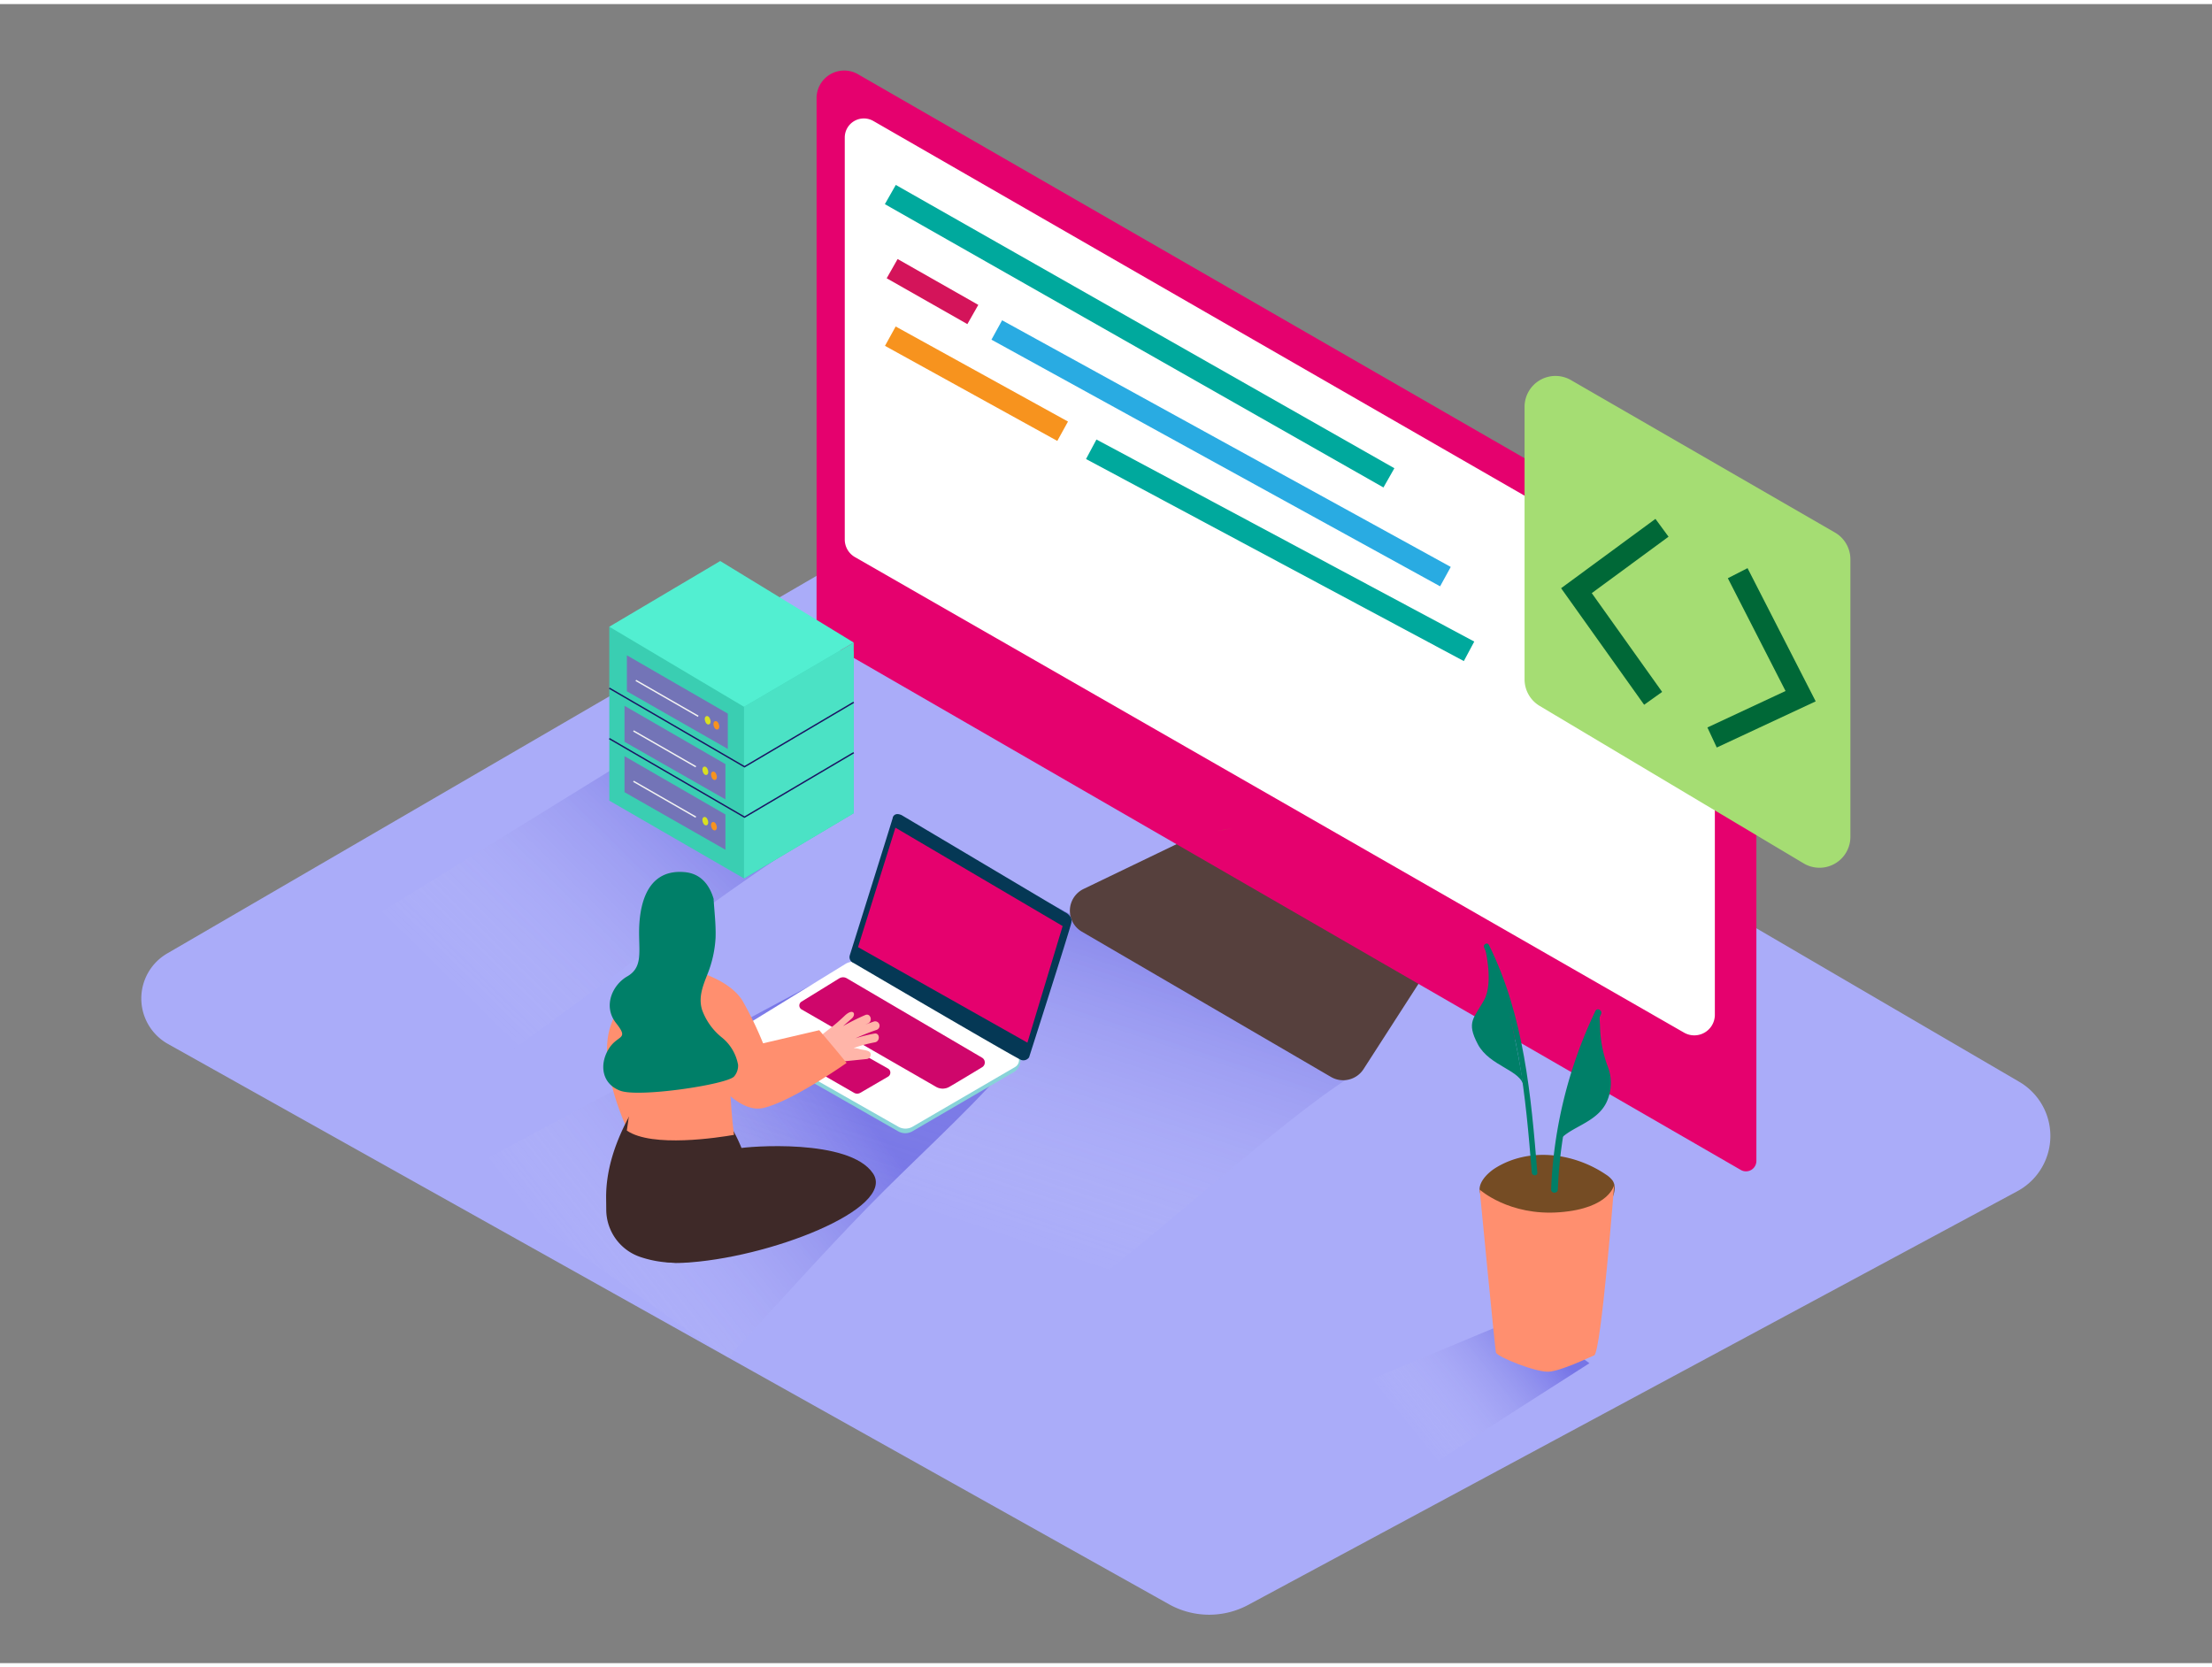 <svg id="Layer_1" data-name="Layer 1" xmlns="http://www.w3.org/2000/svg" xmlns:xlink="http://www.w3.org/1999/xlink" viewBox="0 0 400 300" width="406" height="306" class="illustration styles_illustrationTablet__1DWOa"><rect x="0" y="0" width="400" height="300" fill="#808080" stroke="none"/><defs><linearGradient id="linear-gradient" x1="104.12" y1="230.54" x2="151.94" y2="193.21" gradientUnits="userSpaceOnUse"><stop offset="0" stop-color="#fff" stop-opacity="0"></stop><stop offset="0.98" stop-color="#0800bf"></stop></linearGradient><linearGradient id="linear-gradient-2" x1="83.23" y1="179.7" x2="129.79" y2="132.33" xlink:href="#linear-gradient"></linearGradient><linearGradient id="linear-gradient-3" x1="175.78" y1="221.98" x2="199.13" y2="151.92" xlink:href="#linear-gradient"></linearGradient><linearGradient id="linear-gradient-4" x1="253.03" y1="255.51" x2="276.6" y2="236.51" xlink:href="#linear-gradient"></linearGradient></defs><title>81-90</title><path d="M178.13,85.67l-147.89,86a9.42,9.42,0,0,0,.14,16.37l181,101.31a14.91,14.91,0,0,0,14.34.12l139.09-74.81a11.34,11.34,0,0,0,.35-19.77Z" fill="#aaacf9"></path><path d="M156.79,217.69c8.28-8.5,17.18-16.37,25.06-25.2L150,175.63,82.43,211.75c12.63,6.62,31.12,20.78,49.17,33.05C140,235.76,148.18,226.53,156.79,217.69Z" opacity="0.32" fill="url(#linear-gradient)"></path><path d="M105.42,179.79c13.91-10.29,27.77-20.66,42.28-30.06l-29.82-15.78L55.06,172.73c9.53,5,17.67,11.63,31.17,21.17C92.61,189.16,99,184.5,105.42,179.79Z" opacity="0.32" fill="url(#linear-gradient-2)"></path><path d="M184.52,240.26c15-8.07,47.18-39.41,62-47.66L190,162.69,122.5,198.82C138.17,207,162.85,226.85,184.52,240.26Z" opacity="0.32" fill="url(#linear-gradient-3)"></path><path d="M214.94,150.86l-19,9.15a4.38,4.38,0,0,0-.31,7.72L240.68,194a4.38,4.38,0,0,0,5.89-1.41l10.95-17" fill="#56403d"></path><path d="M310.42,102.13,155.23,12.73a5,5,0,0,0-7.57,4.37v95a3.89,3.89,0,0,0,1.95,3.37l165.18,95.35a1.88,1.88,0,0,0,2.82-1.63V114.57A14.35,14.35,0,0,0,310.42,102.13Z" fill="#e5016e"></path><path d="M157.93,21.14l147,84.58a10.31,10.31,0,0,1,5.17,8.93v68.11a3.72,3.72,0,0,1-5.57,3.23L154.6,100a3.67,3.67,0,0,1-1.84-3.18V24.13A3.45,3.45,0,0,1,157.93,21.14Z" fill="#fff"></path><ellipse cx="221.35" cy="149.29" rx="1.6" ry="0.01" transform="translate(-24.24 44.57) rotate(-10.9)" fill="#ab643c"></ellipse><ellipse cx="298.94" cy="107.8" rx="1.6" ry="1.74" fill="#659fe4"></ellipse><ellipse cx="293.84" cy="105.27" rx="1.6" ry="1.74" fill="#c5e9ff"></ellipse><polyline points="133.75 185.84 133.74 186.79 134.22 187.39" fill="#adcee1"></polyline><path d="M152.91,174.34l-18.62,11.43a1.15,1.15,0,0,0,0,2l28.12,16.06a2.58,2.58,0,0,0,2.58,0L183.55,193c1.35-1.1,1.26-3.18,0-3.27l-28-15.43A2.62,2.62,0,0,0,152.91,174.34Z" fill="#88d3d8"></path><path d="M152.91,173.55,134.29,185a1.15,1.15,0,0,0,0,2L162.44,203a2.58,2.58,0,0,0,2.58,0l18.53-10.79a1.43,1.43,0,0,0,0-2.48l-28-16.22A2.62,2.62,0,0,0,152.91,173.55Z" fill="#fff"></path><path d="M153.67,172s7.81-24.86,7.77-24.86.24-1.11,1.62-.47l29.52,17.54s1.43.59,1.15,1.92-7.64,24.33-7.64,24.33a1.25,1.25,0,0,1-1.4.48c-.9-.28-30.33-17.54-30.33-17.54A1.13,1.13,0,0,1,153.67,172Z" fill="#053855"></path><polygon points="161.92 148.93 192.16 166.72 185.79 187.8 155.16 170.53 161.92 148.93" fill="#e5016e"></polygon><path d="M151.76,176.18l-6.81,4.2a.82.82,0,0,0,0,1.41l24.32,14a2.4,2.4,0,0,0,2.4,0c1.57-.91,4.27-2.54,5.93-3.55a1,1,0,0,0,0-1.71l-24.47-14.36A1.33,1.33,0,0,0,151.76,176.18Z" fill="#e5016e"></path><path d="M152.08,187.66l8.49,4.82a.85.85,0,0,1,0,1.48l-5,2.91a1.13,1.13,0,0,1-1.13,0l-8.69-5a.71.71,0,0,1,0-1.24l5.22-3A1.13,1.13,0,0,1,152.08,187.66Z" fill="#e5016e"></path><path d="M151.76,176.18l-6.81,4.2a.82.82,0,0,0,0,1.41l24.32,14a2.4,2.4,0,0,0,2.4,0c1.57-.91,4.27-2.54,5.93-3.55a1,1,0,0,0,0-1.71l-24.47-14.36A1.33,1.33,0,0,0,151.76,176.18Z" fill="#053855" opacity="0.1"></path><path d="M152.08,187.66l8.49,4.82a.85.85,0,0,1,0,1.48l-5,2.91a1.13,1.13,0,0,1-1.13,0l-8.69-5a.71.71,0,0,1,0-1.24l5.22-3A1.13,1.13,0,0,1,152.08,187.66Z" fill="#053855" opacity="0.1"></path><path d="M119.25,171.72a30.08,30.08,0,0,0-8.76,12.84c-3.08,8.49,4.61,22.38,4.61,22.38l12-9.46" fill="#ff8f6f"></path><path d="M109.63,218a9.06,9.06,0,0,0,6.17,8.56,20,20,0,0,0,7.63,1c5.3-.34,9.94-2.82,13.84-6.24-.74-9.4-3.39-16-5.66-19.15l-14.48-7c-.07,1.31-7.7,10.15-7.52,20.92Q109.62,217.1,109.63,218Z" fill="#3e2928"></path><path d="M131.35,186,116,185.25l-2.65,18.45c4.57,3.15,16.64,1.25,19.38.78C131.92,198.37,132,192.1,131.35,186Z" fill="#ff8f6f"></path><path d="M154,183.46l-1.54,1.35a39.65,39.65,0,0,1,4-2c.93-.42,1.44,1.08.52,1.5l-.47.22q.74-.28,1.49-.54a.79.79,0,0,1,.52,1.5,41.19,41.19,0,0,0-3.83,1.53,28.15,28.15,0,0,1,3.43-.86c1-.19,1.09,1.4.1,1.58a25.06,25.06,0,0,0-3.88,1.05,3.79,3.79,0,0,1,1.19.2c.46.12,1.64.19,1.85.65a.8.8,0,0,1-.65,1.12l-5.95.61a7.11,7.11,0,0,0-1.6,1.25,27.61,27.61,0,0,0-1.91-2.05,22.76,22.76,0,0,0-1.87-1.64q.88-.84,1.8-1.63c.13-.18.45-.09.81-.39,2-1.72,2.47-1.84,4.65-3.89C154.27,181.42,154.94,182.64,154,183.46Z" fill="#ffb5a9"></path><path d="M126.39,175.06s5.59,1.51,7.86,5.13a63.93,63.93,0,0,1,3.74,7.73l10.16-2.37s2.95,3.45,4.94,5.92c0,0-9.92,7-15.1,8.15s-10.68-7.7-10.68-7.7-1.14,3.66-.92-.25" fill="#ff8f6f"></path><path d="M130.48,186.82a11.33,11.33,0,0,1-3.54-5c-.67-2.28.17-4.29,1-6.42a20.68,20.68,0,0,0,1.46-6.6c.07-2.23-.19-4.45-.34-6.67a.64.64,0,0,1,0-.29c-.74-2.51-2.28-4.63-5.3-4.88-7.81-.66-8.25,8-8.19,11.5s.43,5.89-2.16,7.37-4.46,5.32-2,8.44.25,2-1.39,4.75-1.22,6.23,2.16,7.48,19.1-1.1,20.55-2.56a3,3,0,0,0,.74-2.12A8.24,8.24,0,0,0,130.48,186.82Z" fill="#007f68"></path><path d="M133.39,206.95c1.89-.41,20.21-1.87,24.48,4.5s-19,15.44-34.44,16.17S125.1,208.73,133.39,206.95Z" fill="#3e2928"></path><polyline points="110.18 112.59 110.18 144.04 134.54 158.11 154.38 146.31 154.38 117.09" fill="#3aceb2"></polyline><polygon points="134.54 158.11 134.54 127.07 154.38 115.45 154.38 146.31 134.54 158.11" fill="#4be2c5"></polygon><polygon points="130.24 100.71 110.18 112.59 134.54 127.07 154.38 115.45 130.24 100.71" fill="#52efd1"></polygon><polygon points="113.36 117.76 113.36 124.27 131.61 134.69 131.61 128.3 113.36 117.76" fill="#7374b7"></polygon><ellipse cx="129.54" cy="130.41" rx="0.49" ry="0.78" transform="translate(-32.56 43.75) rotate(-17.06)" fill="#f7931e"></ellipse><ellipse cx="127.98" cy="129.5" rx="0.49" ry="0.78" transform="translate(-32.37 43.25) rotate(-17.06)" fill="#d9e021"></ellipse><line x1="126.26" y1="128.78" x2="114.98" y2="122.3" fill="none" stroke="#f2f2f2" stroke-miterlimit="10" stroke-width="0.25"></line><polygon points="112.93 126.89 112.93 133.4 131.18 143.81 131.18 137.43 112.93 126.89" fill="#7374b7"></polygon><ellipse cx="129.11" cy="139.54" rx="0.49" ry="0.78" transform="translate(-35.26 44.02) rotate(-17.06)" fill="#f7931e"></ellipse><ellipse cx="127.55" cy="138.63" rx="0.49" ry="0.78" transform="translate(-35.06 43.53) rotate(-17.06)" fill="#d9e021"></ellipse><line x1="125.83" y1="137.91" x2="114.55" y2="131.43" fill="none" stroke="#f2f2f2" stroke-miterlimit="10" stroke-width="0.25"></line><polygon points="112.93 136 112.93 142.51 131.18 152.92 131.18 146.54 112.93 136" fill="#7374b7"></polygon><ellipse cx="129.11" cy="148.65" rx="0.49" ry="0.78" transform="translate(-37.94 44.43) rotate(-17.06)" fill="#f7931e"></ellipse><ellipse cx="127.55" cy="147.74" rx="0.49" ry="0.78" transform="translate(-37.74 43.93) rotate(-17.06)" fill="#d9e021"></ellipse><line x1="125.83" y1="147.02" x2="114.55" y2="140.54" fill="none" stroke="#f2f2f2" stroke-miterlimit="10" stroke-width="0.25"></line><polyline points="154.38 126.26 134.63 137.91 110.18 123.7" fill="none" stroke="#1b1464" stroke-miterlimit="10" stroke-width="0.25"></polyline><polyline points="154.38 135.37 134.63 147.02 110.18 132.82" fill="none" stroke="#1b1464" stroke-miterlimit="10" stroke-width="0.25"></polyline><path d="M334.61,100.36v50.22a5.59,5.59,0,0,1-8.46,4.8l-47.73-28.47a5.59,5.59,0,0,1-2.73-4.8V72.81A5.59,5.59,0,0,1,284.09,68l47.73,27.56A5.59,5.59,0,0,1,334.61,100.36Z" fill="#a5dd73"></path><path d="M262.5,261.86c8.23-5.48,16.6-10.76,24.92-16.09l-11.82-8.63-45.77,19.11c5.53,2.9,13,8.33,20.86,13.86C254.59,267.31,258.5,264.52,262.5,261.86Z" opacity="0.32" fill="url(#linear-gradient-4)"></path><path d="M291.91,213.43a2.1,2.1,0,0,0-.37-.78,4.67,4.67,0,0,0-1.14-1c-5.81-3.93-13.86-5-20-1.17-1.4.88-3.49,2.87-2.66,4.75.48,1.09,1.94,1.73,3,2.17a44.57,44.57,0,0,0,10.51,2.74c1.3.22,2.62.44,3.93.56a5.43,5.43,0,0,0,4.79-2.05C290.85,217.49,292.32,215.14,291.91,213.43Z" fill="#754c24"></path><path d="M267.57,214.37s5.3,4.8,14.46,4.1,9.87-5,9.87-5-2.37,30.36-3.62,30.88-5.93,2.78-8.19,2.95-9.4-2.69-9.58-3.48S267.57,214.37,267.57,214.37Z" fill="#ff8f6f"></path><path d="M269.24,170.13c-.28-.57-1.15-.07-.86.5,6.27,12.64,7.49,26.87,8.62,40.69.05.63,1.05.64,1,0C276.86,197.31,275.6,182.93,269.24,170.13Z" fill="#007f68"></path><path d="M268.44,170.25s1.75,6.56-.06,9.84-3.3,3.93-1.14,8,7.94,4.62,8.32,7.74S272.8,175.82,268.44,170.25Z" fill="#007f68"></path><path d="M288.49,182.09a82.45,82.45,0,0,0-8,32.26c0,.78,1.19.77,1.22,0a81,81,0,0,1,7.79-31.66C289.88,182,288.83,181.38,288.49,182.09Z" fill="#007f68"></path><path d="M289.35,185.29c0-.66-.15-2-.08-3.11l-.7.44c-2.38,5.79-5.94,19.39-7,23.55,1.45-3.12,7.38-3.55,9.12-8a8.19,8.19,0,0,0,.1-5.91A21.82,21.82,0,0,1,289.35,185.29Z" fill="#007f68"></path><polyline points="300.54 94.7 285.07 106.07 298.94 125.54" fill="none" stroke="#006837" stroke-miterlimit="10" stroke-width="4"></polyline><polyline points="314.23 102.91 325.61 125.15 309.6 132.62" fill="none" stroke="#006837" stroke-miterlimit="10" stroke-width="4"></polyline><line x1="161" y1="34.44" x2="251.16" y2="85.67" fill="none" stroke="#00a99d" stroke-miterlimit="10" stroke-width="4"></line><line x1="161.33" y1="47.84" x2="175.92" y2="56.13" fill="none" stroke="#d4145a" stroke-miterlimit="10" stroke-width="4"></line><line x1="180.25" y1="58.93" x2="261.38" y2="103.53" fill="none" stroke="#29abe2" stroke-miterlimit="10" stroke-width="4"></line><line x1="161" y1="60.05" x2="192.16" y2="77.24" fill="none" stroke="#f7931e" stroke-miterlimit="10" stroke-width="4"></line><line x1="197.33" y1="80.5" x2="265.65" y2="117.04" fill="none" stroke="#00a99d" stroke-miterlimit="10" stroke-width="4"></line></svg>
